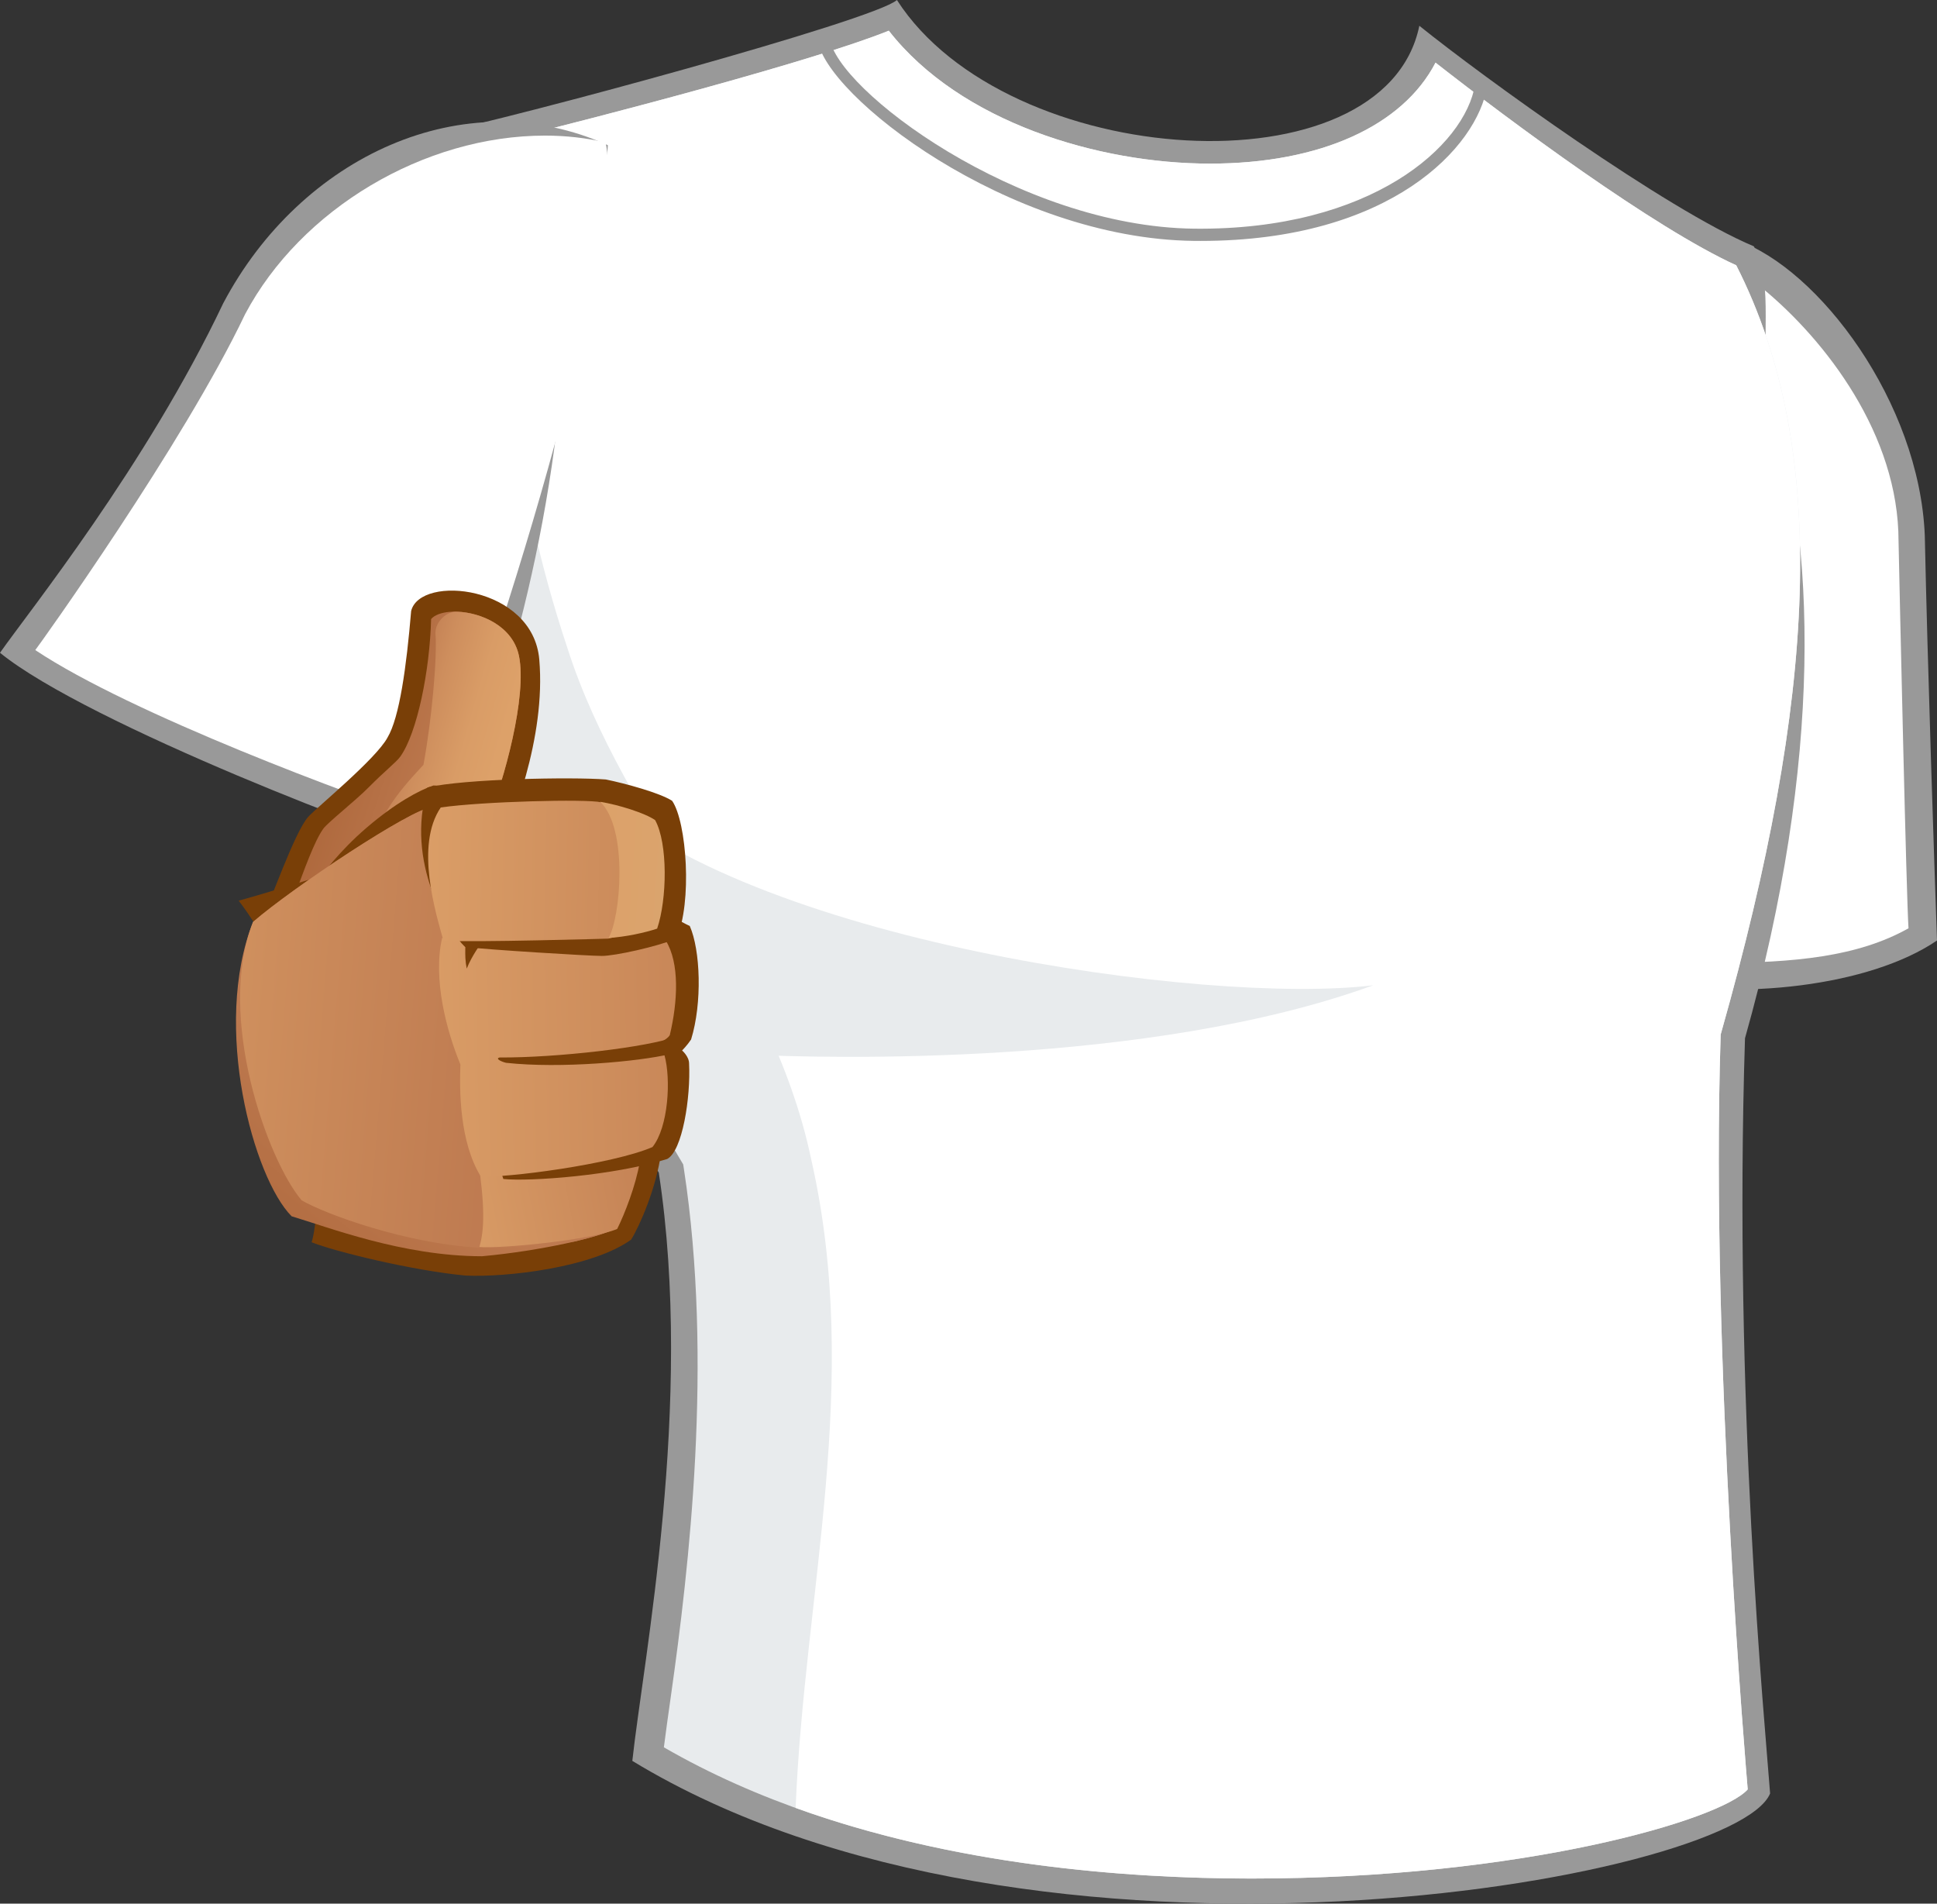 <?xml version="1.0" encoding="utf-8"?>
<!-- Generator: Adobe Illustrator 15.0.0, SVG Export Plug-In . SVG Version: 6.00 Build 0)  -->
<!DOCTYPE svg PUBLIC "-//W3C//DTD SVG 1.1//EN" "http://www.w3.org/Graphics/SVG/1.1/DTD/svg11.dtd">
<svg version="1.1" id="_x30_1_1_" xmlns="http://www.w3.org/2000/svg" xmlns:xlink="http://www.w3.org/1999/xlink" x="0px" y="0px"
	 width="1021.601px" height="1003.842px" viewBox="0 0 1021.601 1003.842" enable-background="new 0 0 1021.601 1003.842"
	 xml:space="preserve">
<rect x="0" y="0" width="1021.601" height="1003.842" fill="#333333" stroke="none"/>
<g id="Tshirt_5_">
	<g>
		<path fill="#999999" d="M916.042,126.67c43.297,15.029,96.256,85.523,99.117,155.656c1.432,67.272,5.01,173.549,6.441,213.624
			c-35.783,24.332-104.129,31.49-154.22,21.47C850.203,445.855,914.612,168.178,916.042,126.67z"/>
		<path fill="#FFFFFF" d="M904.218,507.771c-9.334,0-17.963-0.528-25.772-1.57c-6.922-53.879,18.136-190.959,35.019-283.316
			c5.59-30.579,10.184-55.704,12.877-73.427c33.105,26.086,72.596,75.138,74.863,130.722c0.842,39.638,4.26,192.974,5.369,209.331
			C979.872,504.52,946.313,507.771,904.218,507.771z"/>
	</g>
	<g>
		<path fill="#999999" d="M227.579,70.849C270.519,62.262,461.24,10.734,473.048,0c57.969,90.172,257.284,102.696,275.53,13.596
			c33.279,26.836,130.252,96.973,176.409,116.295c11.281,20.639,2.59,51.058,8.588,79.438
			c24.313,74.604,28.273,191.262-13.238,338.148c-6.131,192.287,10.496,360.953,13.238,398.264
			c-18.609,45.801-388.246,111.641-600.08-17.176c5.724-52.957,32.563-188.574,13.955-310.237
			C275.886,498.097,177.125,312.385,227.579,70.849z"/>
		<path fill="#E8EBED" d="M660.118,990.601c-87.475,0-211.317-12.139-309.984-69.199c1.009-8,2.345-17.438,3.826-27.918
			c9.335-65.975,22.266-175.548,6.752-276.967l-0.38-2.482l-1.283-2.158C299.075,511.118,190.703,323.681,238.179,80.58
			c42.965-9.729,185.233-46.055,230.58-64.395c37.72,48.331,110.807,70.091,169.404,70.091c58.185,0,101.694-19.956,118.956-53.243
			c39.428,30.847,115.18,87.095,158.603,106.863c50.056,98.417,41.74,228.85-7.779,404.078l-0.43,1.519l-0.051,1.575
			c-5.389,168.988,13.967,392.33,14.305,396.527C907.651,959.617,802.969,990.601,660.118,990.601z"/>
		<path fill="#FFFFFF" d="M907.462,547.068l0.051-1.575l0.43-1.519c49.52-175.229,57.836-305.661,7.779-404.078
			C872.299,120.128,796.547,63.88,757.119,33.034c-17.262,33.287-60.771,53.243-118.956,53.243
			c-58.598,0-131.685-21.76-169.404-70.091c-38.786,15.687-148.435,44.519-206.244,58.625
			c-1.453,89.567,7.467,179.073,36.629,266.558c30.058,94.467,107.349,167.465,128.818,270.521
			c26.549,117.567-3.828,228.435-8.332,341.48c82.897,29.912,172.633,37.232,240.488,37.232
			c142.851,0,247.533-30.984,261.648-47.006C921.429,939.398,902.073,716.056,907.462,547.068z"/>
		<g>
			<path fill="#999999" d="M633.2,127.048c-1.148,0-2.297-0.006-3.459-0.019c-97.918-1.101-195.215-77.092-198.538-106.27
				l6.399-0.729c3.057,26.831,99.239,99.514,192.211,100.558c93.421,1.016,142.954-43.818,148.149-76.016l6.355,1.027
				C779.201,77.332,733.641,127.048,633.2,127.048z"/>
		</g>
		<path fill="#E8EBED" d="M312.026,416.513c81.584,79.438,324.193,113.79,412.22,103.055
			c-118.085,42.94-287.695,38.646-330.636,36.498C354.965,502.392,327.054,437.982,312.026,416.513z"/>
	</g>
	<g>
		<path fill="#999999" d="M0,344.23c46.158,37.572,210.402,100.193,231.872,104.487c15.902-29.352,51.527-124.524,62.979-233.305
			c18.606-77.292,24.33-118.082,25.763-138.836c-75.858-34.352-162.097,6.082-202.89,83.374C76.932,245.828,15.027,322.761,0,344.23
			z"/>
		<path fill="#FFFFFF" d="M226.146,432.973c-38.79-12.636-156.864-56.378-207.54-90.172c2.438-3.081,78.131-108.746,110.637-177.071
			c29.409-55.491,94.415-94.224,158.185-94.224c11.133,0,21.848,1.213,31.945,3.617
			C331.188,126.017,257.628,363.798,226.146,432.973z"/>
	</g>
</g>
<g>
	<g>
		<path fill="#793F07" d="M135.911,490.223c6.843-14.749,19.305-51.263,26.678-59.516c4.318-4.826,35.819-30.548,41.79-41.787
			c6.316-10.533,10.007-37.391,12.464-66.712c4.738-19.486,64.283-13.43,67.588,25.635c3.512,41.43-14.393,85.673-23.879,107.44
			C248.97,458.974,144.331,487.061,135.911,490.223z"/>
		<linearGradient id="SVGID_1_" gradientUnits="userSpaceOnUse" x1="174.943" y1="388.748" x2="238.146" y2="409.289">
			<stop  offset="0" style="stop-color:#AD673B"/>
			<stop  offset="1" style="stop-color:#BE7A50"/>
		</linearGradient>
		<path fill="url(#SVGID_1_)" d="M155.569,471.789c4.537-12.228,10.156-28.145,14.929-34.763
			c2.414-3.363,16.924-14.718,24.221-22.119c7.908-8.021,14.365-13.053,16.445-15.989c8.839-12.454,15.507-45.107,16.212-72.494
			c7.371-8.429,41.605-3.69,46.344,19.485c4.318,21.084-7.725,65.66-16.848,87.432c0,0,19.455-0.03,20.539,4.743
			C274.776,438.817,184.335,464.333,155.569,471.789z"/>
		<linearGradient id="SVGID_2_" gradientUnits="userSpaceOnUse" x1="202.89" y1="388.384" x2="337.274" y2="426.7">
			<stop  offset="6.030000e-006" style="stop-color:#BE7A50"/>
			<stop  offset="0.146" style="stop-color:#CE8E5D"/>
			<stop  offset="0.298" style="stop-color:#D99C66"/>
			<stop  offset="0.43" style="stop-color:#DDA169"/>
		</linearGradient>
		<path fill="url(#SVGID_2_)" d="M229.655,333.795c1.059,13.167-2.104,46.877-6.322,69.524
			c-14.216,15.273-26.007,28.725-32.649,59.512c36.188-9.997,84.923-24.245,86.728-24.749c-1.084-4.773-20.539-4.743-20.539-4.743
			c9.123-21.772,21.166-66.348,16.848-87.432c-3.213-15.729-20.01-22.945-32.783-23.334
			C235.979,322.208,229.655,327.476,229.655,333.795z"/>
	</g>
	<g>
		<path fill="#793F07" d="M125.897,474.95c18.962-5.266,43.72-13.166,43.72-13.166s8.948-12.643,23.7-25.286
			c15.247-13.071,27.811-19.8,35.283-22.292c37.57,1.753,58.287-1.057,99.02,5.967c19.298,48.748,30.955,112.641,21.066,187.5
			c-2.457,18.61-11.237,38.625-15.799,45.997c-20.363,14.747-65.836,20.019-87.432,18.962c-27.91-2.634-68.819-12.639-81.106-17.558
			C168.56,643.136,178.045,543.243,125.897,474.95z"/>
		<linearGradient id="SVGID_3_" gradientUnits="userSpaceOnUse" x1="136.458" y1="682.825" x2="207.65" y2="593.632">
			<stop  offset="0" style="stop-color:#AD673B"/>
			<stop  offset="1" style="stop-color:#BE7A50"/>
		</linearGradient>
		<path fill="url(#SVGID_3_)" d="M254.237,662.451c-41.907,0-81.458-15.449-100.42-21.067
			c-20.02-20.019-42.135-100.074-20.371-155.199c21.066-18.262,83.958-59.964,94.106-60.392c38.191,1.3,70.59,1.396,107.44,7.724
			c8.957,54.685,4.571,185.391-10.534,214.186C317.439,652.27,285.134,659.641,254.237,662.451z"/>
		<linearGradient id="SVGID_4_" gradientUnits="userSpaceOnUse" x1="267.325" y1="542.779" x2="34.427" y2="523.654">
			<stop  offset="6.030000e-006" style="stop-color:#BE7A50"/>
			<stop  offset="0.547" style="stop-color:#CD8D5C"/>
			<stop  offset="1" style="stop-color:#DDA169"/>
		</linearGradient>
		<path fill="url(#SVGID_4_)" d="M302.704,654.744c10.643-2.47,18.659-5.033,21.754-7.042
			c15.105-28.794,19.491-159.5,10.534-214.186c-36.851-6.328-69.249-6.424-107.44-7.724c-10.149,0.428-73.04,42.13-94.106,60.392
			c-19.658,49.858,7.732,125.704,25.638,146.77c12.639,7.373,55.125,22.82,93.049,24.929
			C272.495,658.237,286.392,656.966,302.704,654.744z"/>
		<linearGradient id="SVGID_5_" gradientUnits="userSpaceOnUse" x1="356.139" y1="518.597" x2="205.331" y2="547.322">
			<stop  offset="6.030000e-006" style="stop-color:#BE7A50"/>
			<stop  offset="1" style="stop-color:#DDA169"/>
		</linearGradient>
		<path fill="url(#SVGID_5_)" d="M334.992,433.517c-36.851-6.328-67.673-14.152-105.864-15.453c-0.184,0.009-0.42,0.05-0.629,0.084
			c-3.271,61.726,39.953,145.986,23.633,193.388c3.506,23.524,3.506,36.867,0.697,46.001c10.533,1.047,58.639-3.515,72.687-9.486
			c3.857-7.724,9.828-22.82,11.934-35.463C344.1,572.705,343.529,485.652,334.992,433.517z"/>
		<path fill="#793F07" d="M249.147,487.59c6.139,2.104,81.282-9.834,93.216-9.481c6.323,1.58,17.034,8.248,21.421,10.18
			c5.619,12.643,6.675,40.559,0.703,59.869c-2.104,3.162-4.738,5.794-4.738,5.794s3.682,3.162,3.682,6.844
			c0.881,17.91-3.505,46.176-11.582,50.387c-28.438,8.78-72.334,11.942-86.381,10.533
			C261.257,611.184,250.724,504.443,249.147,487.59z"/>
		<linearGradient id="SVGID_6_" gradientUnits="userSpaceOnUse" x1="427.026" y1="551.982" x2="199.965" y2="556.435">
			<stop  offset="6.030000e-006" style="stop-color:#BE7A50"/>
			<stop  offset="0.253" style="stop-color:#C78557"/>
			<stop  offset="0.999" style="stop-color:#DDA169"/>
		</linearGradient>
		<path fill="url(#SVGID_6_)" d="M253.532,620.316c-11.236-18.261-11.236-45.648-10.709-58.992
			c-7.371-17.905-14.566-44.944-9.652-66.711c8.428,0,16.496,2.981,16.496,2.981s48.197-8.429,69.877-8.601
			c6.5,2.545,26.862,5.708,31.601,7.023c7.372,11.851,6.323,32.301,2.105,49.86c-2.802,4.562-16.849,7.724-16.849,7.724
			s7.02,2.104,14.047,2.809c3.506,12.638,2.105,37.924-6.324,48.458C323.059,613.993,266.171,621.365,253.532,620.316z"/>
		<path fill="#793F07" d="M263.538,557.639c-2.457,0.524,0.529,2.108,3.338,2.805c28.791,3.162,70.221-0.696,86.374-4.562
			c1.233-2.629,3.162-6.668,4.042-9.477C341.668,552.372,293.21,557.811,263.538,557.639z"/>
		<path fill="#793F07" d="M254.237,496.371c-1.761-0.353-7.722-3.515-9.132-3.515c0.965,4.038-0.527,10.27,1.057,17.905
			C248.97,503.742,253.181,498.475,254.237,496.371z"/>
		<path fill="#793F07" d="M225.446,415.259c18.955-4.567,76.545-5.62,94.098-4.215c10.273,2.106,28.355,7.02,34.939,11.238
			c7.723,11.146,10.709,53.717,2.28,72.68c-10.449,4.302-32.481,9.128-39.324,9.128s-61.097-3.334-72.159-4.739
			C236.155,490.575,213.681,454.936,225.446,415.259z"/>
		<linearGradient id="SVGID_7_" gradientUnits="userSpaceOnUse" x1="425.757" y1="462.368" x2="205.944" y2="457.921">
			<stop  offset="6.030000e-006" style="stop-color:#BE7A50"/>
			<stop  offset="1" style="stop-color:#DDA169"/>
		</linearGradient>
		<path fill="url(#SVGID_7_)" d="M320.777,494.962c0,0-71.983,2.104-86.911,1.056c-4.033-14.571-15.096-50.21-1.4-70.225
			c22.125-3.162,76.721-4.567,84.621-2.721c5.794,1.845,22.912,8.16,28.179,11.851c4.738,13.426,0.528,46.344-3.95,54.512
			C335.78,491.54,320.777,494.962,320.777,494.962z"/>
		<linearGradient id="SVGID_8_" gradientUnits="userSpaceOnUse" x1="301.789" y1="457.517" x2="400.746" y2="464.462">
			<stop  offset="0" style="stop-color:#DDA169"/>
			<stop  offset="0.429" style="stop-color:#DBA36C"/>
			<stop  offset="0.783" style="stop-color:#D3AB76"/>
			<stop  offset="1" style="stop-color:#CCB381"/>
		</linearGradient>
		<path fill="url(#SVGID_8_)" d="M345.525,432.464c-5.266-3.69-19.222-8.076-28.967-9.658c14.919,14.22,10.71,61.269,4.395,71.803
			c8.948-0.524,19.307-2.81,25.629-4.915C351.849,474.247,352.311,444.75,345.525,432.464z"/>
	</g>
</g>
</svg>
